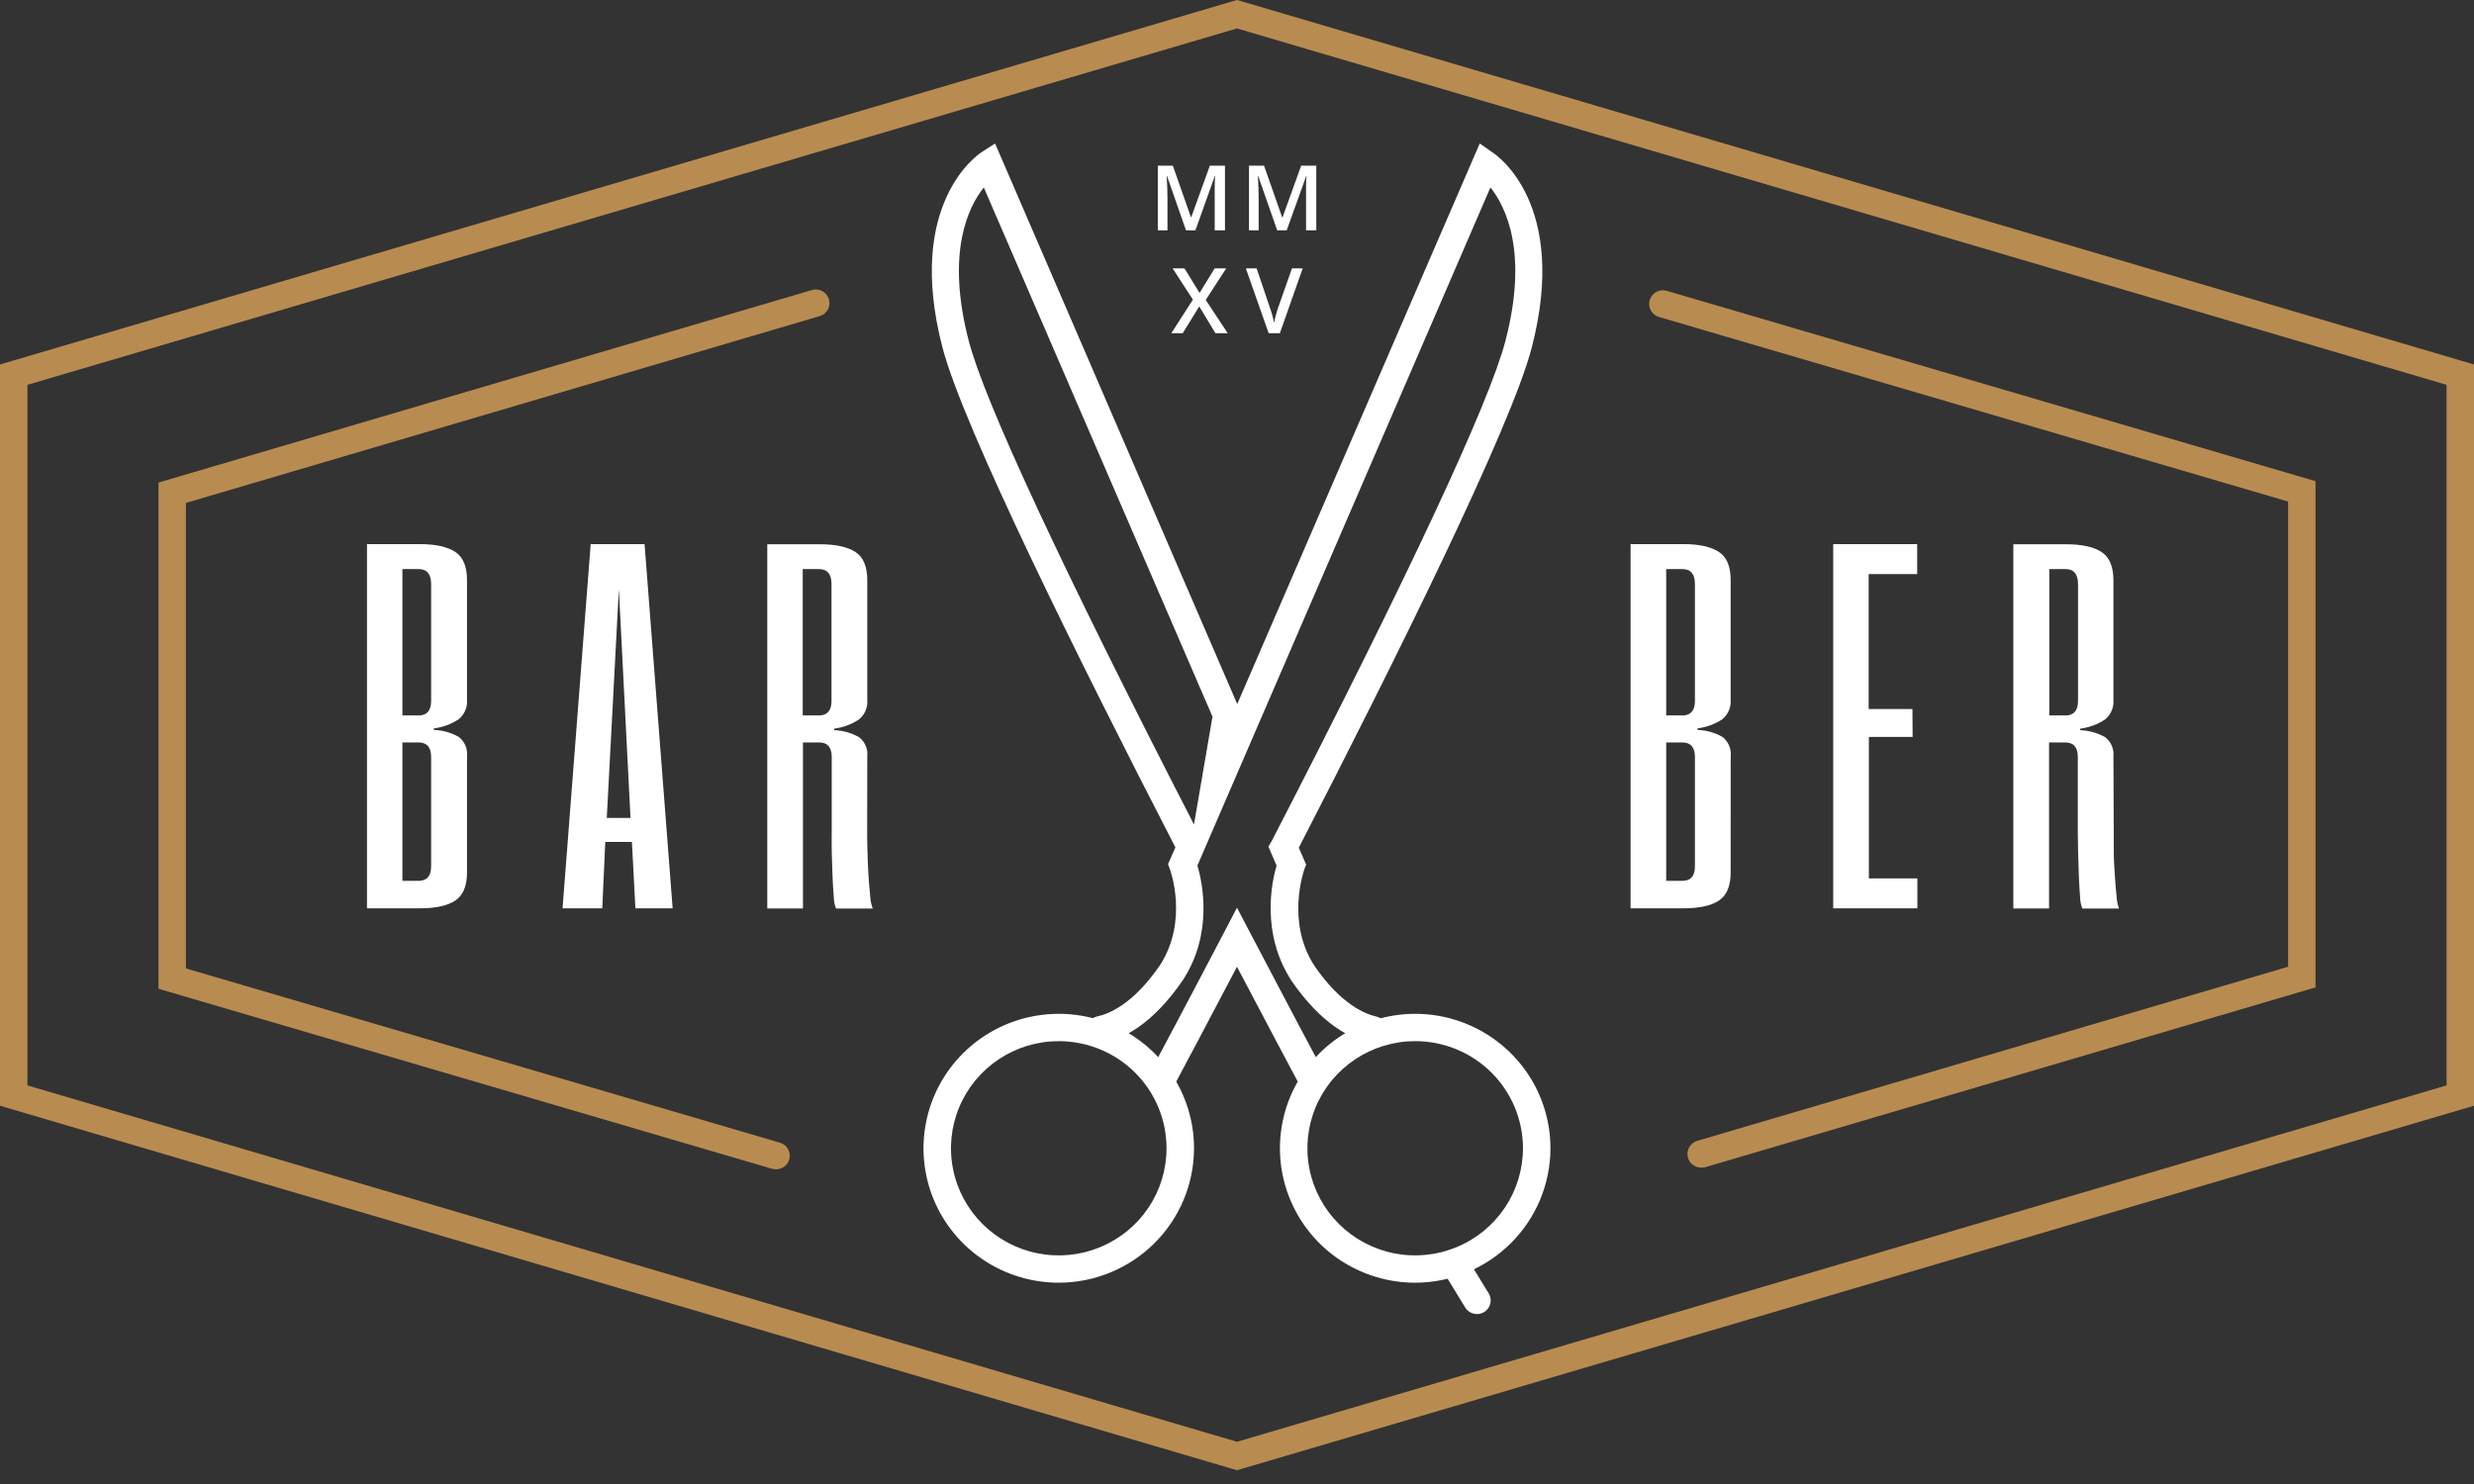 <svg width="95" height="57" viewBox="0 0 95 57" fill="none" xmlns="http://www.w3.org/2000/svg">
<rect x="0" y="0" width="95" height="57" fill="#333333" stroke="none"/>
<path d="M45.541 8.846L44.815 6.766H44.801C44.821 7.075 44.83 7.365 44.83 7.636V8.846H44.459V6.363H45.036L45.732 8.344H45.742L46.458 6.363H47.038V8.846H46.644V7.612C46.644 7.486 46.644 7.326 46.644 7.126C46.644 6.927 46.657 6.807 46.661 6.766H46.646L45.904 8.846H45.541Z" fill="white"/>
<path d="M49.043 8.846L48.316 6.766H48.302C48.322 7.075 48.331 7.365 48.331 7.636V8.846H47.96V6.363H48.538L49.233 8.344H49.25L49.965 6.363H50.545V8.846H50.152V7.612C50.152 7.486 50.152 7.326 50.152 7.126C50.152 6.927 50.164 6.807 50.168 6.766H50.156L49.409 8.846H49.043Z" fill="white"/>
<path d="M47.143 12.798H46.671L46.05 11.769L45.417 12.798H44.979L45.806 11.508L45.028 10.309H45.483L46.063 11.251L46.642 10.309H47.085L46.299 11.52L47.143 12.798Z" fill="white"/>
<path d="M49.61 10.309H50.023L49.146 12.798H48.716L47.84 10.309H48.254L48.776 11.856C48.81 11.95 48.84 12.045 48.865 12.142C48.896 12.259 48.914 12.347 48.925 12.401C48.939 12.315 48.962 12.216 48.993 12.103C49.024 11.989 49.049 11.897 49.068 11.85L49.61 10.309Z" fill="white"/>
<path d="M47.499 56.471L47.35 56.427L0 42.471V13.999L47.499 0L47.65 0.043L95 13.999V42.471L47.499 56.471ZM1.053 41.69L47.499 55.378L93.947 41.69V14.781L47.499 1.092L1.053 14.781V41.69Z" fill="#B88C50"/>
<path d="M65.326 44.847C65.199 44.848 65.075 44.803 64.979 44.72C64.882 44.637 64.819 44.523 64.801 44.398C64.783 44.272 64.811 44.145 64.88 44.038C64.949 43.932 65.055 43.854 65.177 43.819L87.861 37.133V19.264L63.704 12.175C63.637 12.155 63.576 12.123 63.522 12.08C63.468 12.037 63.423 11.983 63.39 11.923C63.357 11.863 63.337 11.796 63.329 11.728C63.322 11.66 63.328 11.59 63.348 11.524C63.367 11.459 63.4 11.397 63.443 11.344C63.487 11.29 63.54 11.246 63.601 11.213C63.662 11.18 63.728 11.159 63.797 11.152C63.866 11.145 63.935 11.151 64.002 11.171L88.914 18.482V37.925L65.475 44.833C65.426 44.845 65.376 44.849 65.326 44.847Z" fill="#B88C50"/>
<path d="M29.782 44.909C29.731 44.909 29.681 44.902 29.633 44.889L6.086 37.978V18.535L31.164 11.144C31.231 11.122 31.302 11.114 31.372 11.12C31.442 11.126 31.511 11.146 31.573 11.179C31.636 11.212 31.691 11.257 31.735 11.312C31.779 11.366 31.812 11.429 31.832 11.497C31.851 11.564 31.857 11.635 31.848 11.704C31.84 11.774 31.817 11.841 31.782 11.902C31.746 11.963 31.699 12.016 31.643 12.058C31.586 12.1 31.522 12.131 31.454 12.148L7.139 19.317V37.197L29.93 43.885C30.056 43.916 30.166 43.993 30.238 44.1C30.31 44.208 30.34 44.338 30.321 44.465C30.303 44.593 30.238 44.709 30.138 44.792C30.038 44.875 29.911 44.918 29.782 44.913V44.909Z" fill="#B88C50"/>
<path d="M47.585 27.251L46.618 27.665L46.695 27.843L47.662 27.429L47.585 27.251Z" fill="#1D1D1B"/>
<path d="M50.348 41.916C50.253 41.916 50.159 41.89 50.077 41.841C49.995 41.792 49.928 41.722 49.883 41.638C49.614 41.134 48.716 39.449 47.499 37.133C46.226 39.56 45.306 41.286 45.117 41.638C45.048 41.755 44.937 41.84 44.806 41.877C44.675 41.914 44.535 41.899 44.415 41.836C44.295 41.772 44.204 41.665 44.161 41.537C44.118 41.408 44.127 41.268 44.186 41.146C44.393 40.754 45.523 38.645 47.033 35.757L47.499 34.864L47.967 35.757C49.415 38.523 50.512 40.581 50.814 41.146C50.856 41.226 50.877 41.316 50.875 41.406C50.872 41.496 50.846 41.584 50.8 41.662C50.753 41.739 50.687 41.803 50.608 41.848C50.529 41.892 50.439 41.916 50.348 41.916ZM52.767 40.081C52.731 40.08 52.695 40.077 52.66 40.071C51.909 39.918 50.766 39.377 49.593 37.672C48.41 35.847 48.832 33.884 49.02 33.247L48.705 32.52L48.836 32.298C54.09 22.111 57.192 15.468 57.81 13.086C58.688 9.706 57.833 7.953 57.231 7.2L45.98 33.245C46.168 33.882 46.601 35.843 45.415 37.657C44.234 39.375 43.091 39.92 42.338 40.068C42.202 40.093 42.062 40.063 41.948 39.986C41.834 39.908 41.754 39.79 41.727 39.655C41.7 39.52 41.727 39.38 41.803 39.265C41.878 39.15 41.996 39.069 42.131 39.04C42.591 38.947 43.514 38.567 44.54 37.075C45.649 35.368 44.935 33.417 44.927 33.399L44.852 33.193L45.134 32.547C41.465 25.429 36.985 16.408 36.188 13.339C34.752 7.803 37.566 5.933 37.686 5.849L38.21 5.511L47.509 27.042L56.821 5.511L57.32 5.861C57.44 5.937 60.254 7.815 58.818 13.351C58.021 16.421 53.541 25.442 49.873 32.56L50.154 33.206L50.079 33.411C50.079 33.43 49.365 35.392 50.475 37.1C51.493 38.579 52.416 38.951 52.875 39.052C52.995 39.085 53.099 39.159 53.169 39.261C53.239 39.363 53.271 39.487 53.259 39.61C53.246 39.733 53.191 39.847 53.102 39.934C53.012 40.02 52.895 40.072 52.772 40.081H52.767ZM37.777 7.2C37.177 7.951 36.319 9.706 37.198 13.088C37.802 15.421 40.792 21.839 45.848 31.669L46.559 27.526L37.777 7.2Z" fill="white"/>
<path d="M17.933 33.508C17.933 34.032 17.782 34.392 17.48 34.592C17.177 34.792 16.722 34.888 16.118 34.888H14.092V20.899H16.118C16.722 20.899 17.177 21 17.48 21.198C17.782 21.395 17.933 21.757 17.933 22.282V26.869C17.945 27.012 17.922 27.155 17.867 27.287C17.811 27.419 17.725 27.535 17.614 27.626C17.327 27.815 17 27.936 16.658 27.978V28.036C16.994 28.046 17.322 28.138 17.614 28.303C17.727 28.39 17.816 28.505 17.872 28.636C17.927 28.767 17.948 28.91 17.933 29.052V33.508ZM16.555 22.434C16.555 22.049 16.393 21.858 16.072 21.858H15.452V27.48H16.072C16.393 27.48 16.555 27.295 16.555 26.925V22.434ZM16.555 29.075C16.555 28.702 16.393 28.517 16.072 28.517H15.452V33.833H16.072C16.393 33.833 16.555 33.648 16.555 33.278V29.075Z" fill="white"/>
<path d="M25.829 34.888H24.399L24.265 32.337H23.242L23.127 34.888H21.602L22.682 20.899H24.751L25.829 34.888ZM23.3 31.416H24.211L23.764 22.629L23.3 31.416Z" fill="white"/>
<path d="M33.299 31.953C33.299 32.144 33.299 32.391 33.31 32.691C33.32 32.992 33.328 33.294 33.347 33.594C33.365 33.895 33.39 34.166 33.415 34.417C33.422 34.581 33.455 34.743 33.513 34.897H32.103C32.046 34.753 32.017 34.6 32.016 34.446C31.996 34.21 31.979 33.936 31.967 33.623C31.954 33.317 31.944 33.006 31.938 32.702C31.931 32.397 31.938 32.138 31.938 31.934V29.075C31.938 28.702 31.776 28.517 31.453 28.517H30.833V34.895H29.463V20.905H31.489C32.093 20.905 32.548 21.006 32.85 21.204C33.152 21.401 33.303 21.763 33.303 22.288V26.875C33.316 27.018 33.293 27.161 33.238 27.293C33.182 27.425 33.096 27.541 32.985 27.633C32.698 27.823 32.371 27.945 32.029 27.988V28.046C32.365 28.057 32.693 28.148 32.985 28.314C33.098 28.401 33.187 28.515 33.242 28.647C33.298 28.778 33.319 28.921 33.303 29.062L33.299 31.953ZM31.929 22.434C31.929 22.049 31.768 21.858 31.445 21.858H30.824V27.48H31.445C31.768 27.48 31.929 27.295 31.929 26.925V22.434Z" fill="white"/>
<path d="M66.456 33.508C66.456 34.032 66.305 34.392 66.003 34.592C65.701 34.792 65.245 34.888 64.641 34.888H62.613V20.899H64.641C65.245 20.899 65.699 21 66.003 21.198C66.307 21.395 66.456 21.757 66.456 22.282V26.869C66.468 27.012 66.445 27.155 66.39 27.287C66.334 27.418 66.248 27.535 66.137 27.626C65.85 27.814 65.524 27.934 65.183 27.978V28.036C65.519 28.047 65.847 28.139 66.139 28.303C66.252 28.391 66.341 28.506 66.396 28.637C66.452 28.768 66.473 28.911 66.458 29.052L66.456 33.508ZM65.084 22.434C65.084 22.049 64.923 21.858 64.602 21.858H63.981V27.48H64.602C64.923 27.48 65.084 27.295 65.084 26.925V22.434ZM65.084 29.075C65.084 28.702 64.923 28.517 64.602 28.517H63.981V33.833H64.602C64.923 33.833 65.084 33.648 65.084 33.278V29.075Z" fill="white"/>
<path d="M73.444 28.305H71.764V33.738H73.626V34.888H70.394V20.899H73.618V22.051H71.755V27.233H73.436L73.444 28.305Z" fill="white"/>
<path d="M81.167 31.953C81.167 32.144 81.167 32.391 81.167 32.691C81.167 32.992 81.187 33.294 81.206 33.594C81.225 33.895 81.247 34.166 81.274 34.417C81.282 34.581 81.314 34.742 81.369 34.897H79.96C79.906 34.752 79.876 34.6 79.873 34.446C79.855 34.209 79.838 33.938 79.826 33.623C79.813 33.308 79.803 33.006 79.797 32.702C79.791 32.397 79.786 32.138 79.786 31.934V29.075C79.786 28.702 79.625 28.517 79.304 28.517H78.683V34.895H77.311V20.905H79.339C79.944 20.905 80.397 21.006 80.699 21.204C81.001 21.401 81.154 21.763 81.154 22.288V26.875C81.166 27.018 81.144 27.161 81.088 27.293C81.033 27.424 80.946 27.541 80.836 27.633C80.548 27.822 80.221 27.944 79.879 27.988V28.046C80.215 28.058 80.543 28.149 80.836 28.314C80.948 28.401 81.037 28.516 81.093 28.647C81.148 28.778 81.169 28.921 81.154 29.062L81.167 31.953ZM79.795 22.434C79.795 22.049 79.633 21.858 79.312 21.858H78.692V27.48H79.312C79.633 27.48 79.795 27.295 79.795 26.925V22.434Z" fill="white"/>
<path d="M40.656 49.268C39.629 49.268 38.624 48.965 37.77 48.398C36.916 47.831 36.25 47.024 35.857 46.081C35.464 45.137 35.361 44.099 35.562 43.097C35.762 42.096 36.257 41.176 36.983 40.453C37.709 39.731 38.635 39.239 39.642 39.04C40.65 38.841 41.694 38.943 42.643 39.334C43.593 39.725 44.404 40.387 44.974 41.236C45.545 42.085 45.85 43.083 45.85 44.105C45.848 45.474 45.3 46.786 44.327 47.754C43.353 48.722 42.033 49.267 40.656 49.268ZM40.656 39.99C39.837 39.99 39.037 40.232 38.356 40.684C37.676 41.136 37.145 41.778 36.832 42.53C36.519 43.282 36.437 44.109 36.597 44.907C36.756 45.706 37.151 46.439 37.729 47.014C38.308 47.589 39.045 47.981 39.848 48.14C40.651 48.299 41.483 48.217 42.239 47.906C42.996 47.594 43.642 47.067 44.097 46.391C44.552 45.714 44.794 44.918 44.794 44.105C44.794 43.564 44.687 43.029 44.479 42.53C44.271 42.031 43.967 41.577 43.582 41.195C43.198 40.813 42.742 40.51 42.239 40.303C41.737 40.097 41.199 39.99 40.656 39.99Z" fill="white"/>
<path d="M54.342 49.268C53.315 49.268 52.311 48.965 51.456 48.398C50.602 47.831 49.937 47.024 49.544 46.081C49.15 45.137 49.048 44.099 49.248 43.097C49.448 42.096 49.943 41.176 50.669 40.453C51.396 39.731 52.321 39.239 53.329 39.04C54.336 38.841 55.381 38.943 56.33 39.334C57.279 39.725 58.09 40.387 58.661 41.236C59.231 42.085 59.536 43.083 59.536 44.105C59.535 45.474 58.987 46.786 58.013 47.754C57.039 48.722 55.719 49.267 54.342 49.268ZM54.342 39.99C53.524 39.99 52.724 40.232 52.043 40.684C51.362 41.136 50.832 41.778 50.519 42.53C50.205 43.282 50.123 44.109 50.283 44.907C50.443 45.706 50.837 46.439 51.416 47.014C51.995 47.589 52.732 47.981 53.535 48.14C54.338 48.299 55.17 48.217 55.926 47.906C56.682 47.594 57.328 47.067 57.783 46.391C58.238 45.714 58.481 44.918 58.481 44.105C58.481 43.564 58.374 43.029 58.166 42.53C57.958 42.031 57.653 41.577 57.269 41.195C56.884 40.813 56.428 40.51 55.926 40.303C55.424 40.097 54.886 39.99 54.342 39.99Z" fill="white"/>
<path d="M56.714 50.472C56.623 50.472 56.534 50.449 56.455 50.405C56.376 50.361 56.31 50.298 56.263 50.221L55.383 48.781C55.347 48.722 55.323 48.657 55.313 48.589C55.302 48.521 55.305 48.452 55.322 48.385C55.338 48.318 55.368 48.255 55.408 48.2C55.449 48.144 55.501 48.097 55.56 48.062C55.619 48.026 55.685 48.002 55.753 47.992C55.821 47.981 55.891 47.984 55.958 48.001C56.025 48.017 56.089 48.046 56.144 48.087C56.2 48.128 56.247 48.179 56.283 48.238L57.165 49.678C57.213 49.757 57.24 49.848 57.241 49.941C57.243 50.034 57.219 50.125 57.173 50.206C57.127 50.287 57.06 50.354 56.98 50.401C56.899 50.448 56.807 50.472 56.714 50.472Z" fill="white"/>
</svg>
